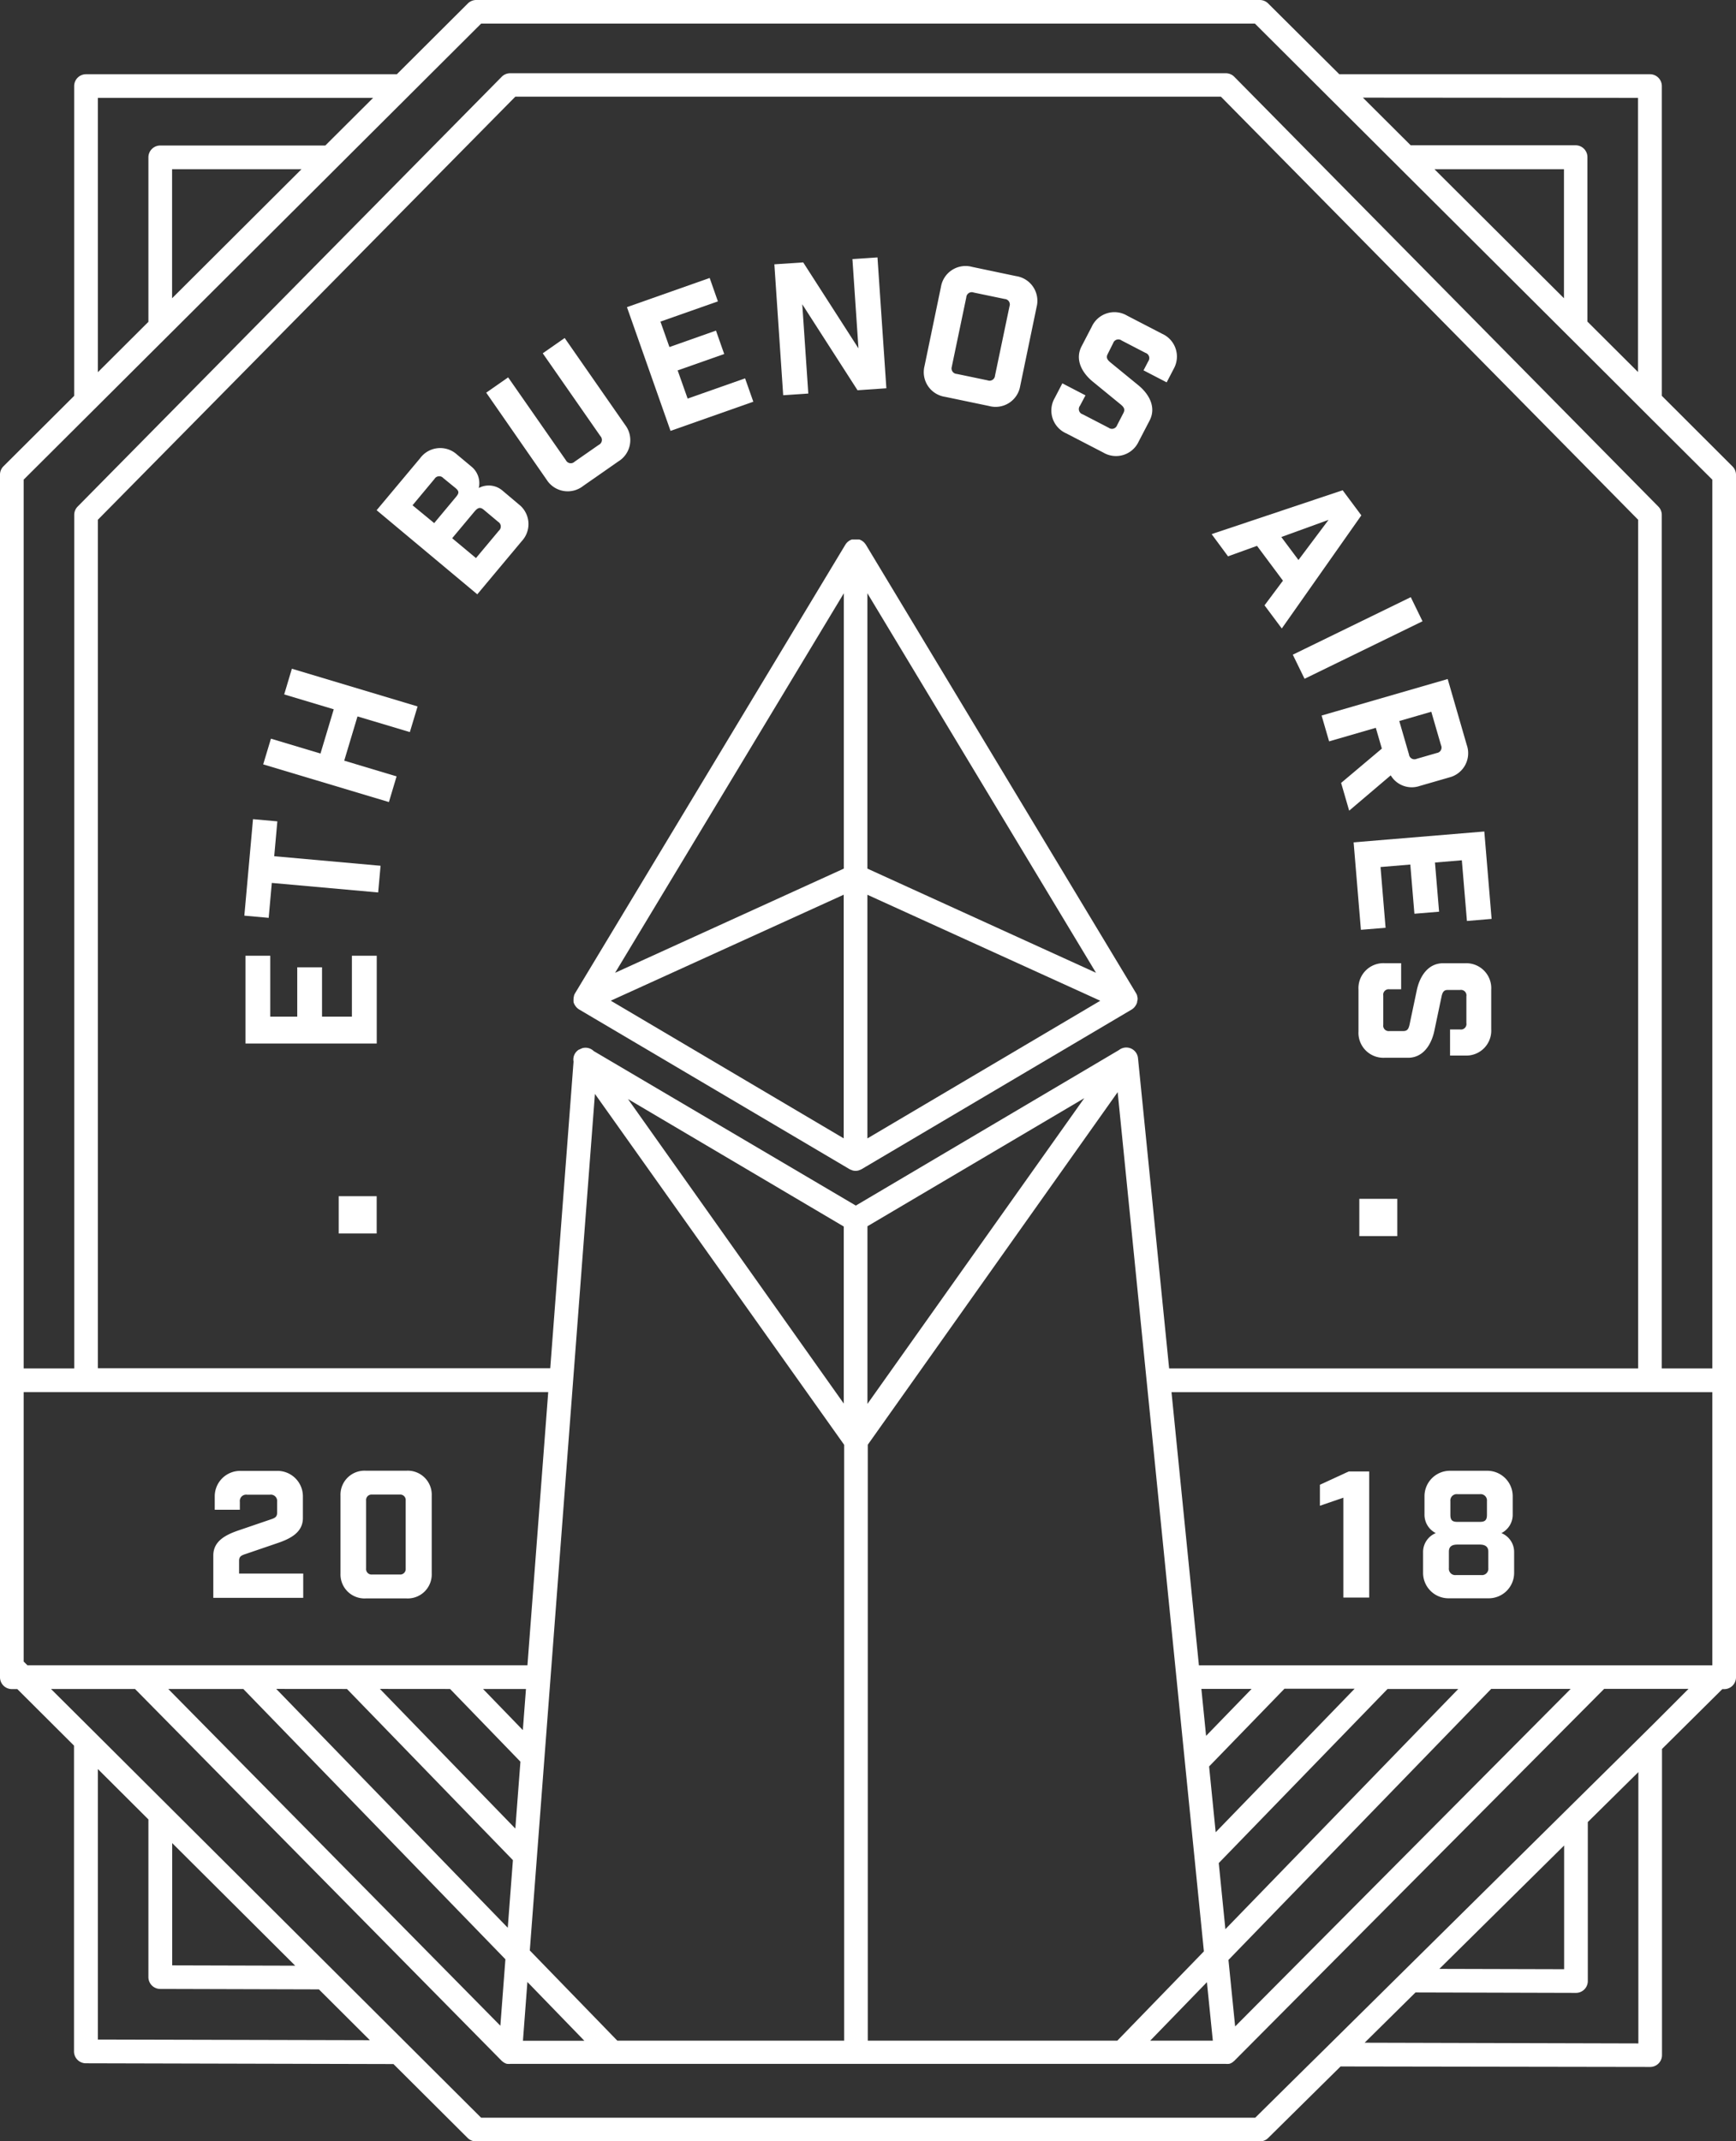 <svg id="Layer_1" data-name="Layer 1" xmlns="http://www.w3.org/2000/svg" viewBox="0 0 316.66 390.56"><rect x="0" y="0" width="316.66" height="390.56" fill="#333333" stroke="none"/><defs><style>.cls-1{fill:#fff;}</style></defs><title>w_big</title><path class="cls-1" d="M207.51,182.24s0-.05,0-.08,0,0,0-.07a2.15,2.15,0,0,0-.09-.45l0-.07a2.15,2.15,0,0,0-.19-.41l-49.3-81.83-.07-.09-.11-.15-.12-.13-.12-.12-.14-.11-.14-.1-.16-.09-.15-.07-.18-.07-.1,0h-.05l-.18,0-.17,0h-.35l-.16,0-.19,0h-.05l-.1,0-.18.07-.15.07-.16.09-.14.1-.14.11-.12.12-.12.13-.11.15-.06.09L104.9,181.16a2.15,2.15,0,0,0-.19.41l0,.07a2.15,2.15,0,0,0-.09.45s0,0,0,.07,0,.05,0,.08a2.14,2.14,0,0,0,0,.44s0,.07,0,.1v0a2.15,2.15,0,0,0,.18.45l.07.11a2.15,2.15,0,0,0,.24.33l.1.11a2.15,2.15,0,0,0,.41.33L155,213.27h0a2.12,2.12,0,0,0,.33.13l.18.08a2.13,2.13,0,0,0,1.11,0l.2-.08a2.13,2.13,0,0,0,.31-.13h0l49.3-29.14a2.13,2.13,0,0,0,.41-.33l.1-.11a2.14,2.14,0,0,0,.23-.32l.07-.11a2.15,2.15,0,0,0,.18-.45v0s0-.07,0-.11A2.14,2.14,0,0,0,207.51,182.24Zm-53.61,25.39-42.49-25.11,42.49-19.33Zm4.32-44.43,42.48,19.33-42.48,25.11Zm41.7,14.23-41.7-19V108.21Zm-46-19-41.72,19,41.72-69.22Z"/><path class="cls-1" d="M316,85.05,303.13,72.2V15.69A2.16,2.16,0,0,0,301,13.54h-56.7L231.32.63A2.16,2.16,0,0,0,229.8,0H86.86a2.16,2.16,0,0,0-1.52.63L72.39,13.54H15.69a2.16,2.16,0,0,0-2.16,2.16V72.2L.63,85.05A2.16,2.16,0,0,0,0,86.58V304H0v1.92a2.16,2.16,0,0,0,2.16,2.16h1l10.34,10.31v55.78a2.16,2.16,0,0,0,2.15,2.16l56.12.14,13.53,13.48a2.16,2.16,0,0,0,1.52.63H229.8a2.16,2.16,0,0,0,1.52-.62l13.21-13.05L301,377h0a2.16,2.16,0,0,0,2.16-2.16V319l11-10.91h.34a2.16,2.16,0,0,0,2.16-2.16V86.58A2.16,2.16,0,0,0,316,85.05Zm-17.22-67.2v50l-9.22-9.19v-30a2.16,2.16,0,0,0-2.16-2.16H257.32l-8.72-8.69ZM285.28,54.4,261.65,30.86h23.63ZM17.85,17.85H68.06l-8.72,8.69H29.23a2.16,2.16,0,0,0-2.16,2.16v30l-9.22,9.19ZM55,30.86,31.39,54.4V30.86ZM15.36,76.48,17.85,74h0l9.22-9.19h0l4.32-4.3h0L61.13,30.86h0l4.33-4.32h0l8.72-8.69h0l4.33-4.32h0l9.25-9.22H228.91l9.25,9.22h0l4.33,4.32h0l8.72,8.69h0l4.33,4.32h0L285.28,60.5h0l4.32,4.3h0L298.81,74h0l2.37,2.37,11.16,11.12V249.6h-9.22V93.92a2.16,2.16,0,0,0-.62-1.52L225.14,14a2.16,2.16,0,0,0-1.54-.64H93.06a2.16,2.16,0,0,0-1.54.64L14.16,92.4a2.16,2.16,0,0,0-.62,1.52V249.6H4.32V87.48ZM218.69,303.74l-5-49.82h98.65v49.82Zm-188,4.32H44.38l47.81,49.3-.92,12.12Zm-26.37-5V253.91H100l-3.79,49.82H5ZM298.81,249.6H213.26L207.58,193a2.15,2.15,0,0,0-3.47-1.48l-48,28.37L108.3,191.71a2.14,2.14,0,0,0-2.05-.54c-.06,0-.11.05-.16.07a2.16,2.16,0,0,0-.41.19l-.06,0a2.1,2.1,0,0,0-1,2.2l-4.25,55.93H17.85V94.8L94,17.63H222.7L298.81,94.8Zm-76.5,90.2.07-.06,30.72-31.68H266l-42.48,43.81Zm-.56-5.61-1.2-12,13.75-14.18h12.8ZM220,316.61l-.86-8.56h9.16Zm-.4,39.31-15.8,16.29H158.29V263.51l45.58-64.31Zm1.63,16.29H209.8l10.35-10.67ZM96.2,361.5l10.39,10.72H95.39Zm.44-5.75,11.88-156.23,45.46,64V372.21H112.61Zm-1.27-40.19-7.26-7.5h7.83Zm-13.27-7.5,12.83,13.26L94,333.52,69.3,308.05Zm-18.81,0,30.27,31.22-.94,12.33L50.39,308.05Zm94.94-52V223.66l39.55-23.36Zm-4.32-.06-39.36-55.54,39.36,23.25ZM225.3,369.61l-1.22-12.13L272,308.05h14.5ZM17.85,372V322.66l9.22,9.19v28.76a2.16,2.16,0,0,0,2.15,2.16l28.95.08,9.3,9.27Zm36-13.47-22.44-.06v-22.3Zm245,14.18-49.93-.13,9.28-9.17,29.27.08h0a2.16,2.16,0,0,0,2.16-2.16v-29l9.22-9.11Zm-36.3-13.6,22.76-22.5v22.56Zm39.23-44.84-2.93,2.9h0l-9.22,9.11h0l-4.32,4.27h0l-45,44.5-1.86,1.83h0l-9.49,9.38H87.76L64.3,362.87h0l-1-1L30.49,329.17l-3.42-3.41h0l-9.22-9.19h0l-4.32-4.3h0l-4.23-4.21H24.63l66.89,67.83.17.14.14.11.23.13.15.08.28.09.14,0a2.16,2.16,0,0,0,.44,0H223.61a2.15,2.15,0,0,0,.44,0l.14,0,.27-.09.16-.08.22-.13L225,376l.15-.12,67.46-67.84H308Z"/><rect class="cls-1" x="61.78" y="218.18" width="6.93" height="6.8"/><polygon class="cls-1" points="64.19 185.43 58.74 185.43 58.74 176.43 54.22 176.43 54.22 185.43 49.3 185.43 49.3 174.32 44.78 174.32 44.78 190.33 68.72 190.33 68.72 174.32 64.19 174.32 64.19 185.43"/><polygon class="cls-1" points="50.59 149.81 46.15 149.41 44.57 167.01 49.01 167.41 49.58 161.04 68.98 162.78 69.42 157.91 50.02 156.17 50.59 149.81"/><polygon class="cls-1" points="51.84 126.66 60.88 129.37 58.46 137.44 49.42 134.73 48.01 139.42 70.94 146.29 72.34 141.61 62.79 138.74 65.21 130.67 74.76 133.53 76.17 128.85 53.24 121.97 51.84 126.66"/><path class="cls-1" d="M91.63,89.46a3.85,3.85,0,0,0-4.3-.45,3.9,3.9,0,0,0-1.38-3.94l-2.6-2.17a4.55,4.55,0,0,0-6.72.68L68.7,93.06,87.06,108.4l8.11-9.7A4.55,4.55,0,0,0,94.64,92Zm-16.38,2.7,4-4.8a1,1,0,0,1,1.61-.16L83.07,89c.71.6.69.93.13,1.61l-4,4.8ZM91,96.79l-4.18,5-4.34-3.62,3.92-4.69c.61-.73,1.05-1.16,1.82-.52l2.65,2.22A1,1,0,0,1,91,96.79Z"/><path class="cls-1" d="M112.79,84.16a4.55,4.55,0,0,0,1.26-6.63L103,61.65l-4,2.79,10.52,15.11a1,1,0,0,1-.3,1.59l-4.41,3.07a1,1,0,0,1-1.59-.27L92.69,68.83l-4,2.79L99.72,87.51a4.55,4.55,0,0,0,6.66,1.12Z"/><polygon class="cls-1" points="137.41 73.27 135.91 69.01 125.43 72.7 123.61 67.56 132.1 64.57 130.6 60.3 122.11 63.3 120.47 58.66 130.95 54.97 129.45 50.7 114.36 56.02 122.31 78.59 137.41 73.27"/><polygon class="cls-1" points="147.44 71.78 146.34 55.5 156.42 71.18 161.68 70.82 160.06 46.95 155.49 47.25 156.59 63.54 146.51 47.86 141.25 48.21 142.86 72.09 147.44 71.78"/><path class="cls-1" d="M172.4,72.38l8,1.67a4.55,4.55,0,0,0,5.69-3.63l3-14.45a4.55,4.55,0,0,0-3.76-5.61l-8-1.68a4.55,4.55,0,0,0-5.69,3.63l-3,14.45A4.55,4.55,0,0,0,172.4,72.38Zm1.22-5.52,2.64-12.63a1,1,0,0,1,1.36-.87l5.62,1.17a1,1,0,0,1,.9,1.34l-2.64,12.63a1,1,0,0,1-1.36.87l-5.62-1.17A1,1,0,0,1,173.63,66.86Z"/><path class="cls-1" d="M212,60.89l-6.39-3.31a4.55,4.55,0,0,0-6.46,2l-1.87,3.6c-1.22,2.36,0,4.78,2.14,6.5l5,4.09c.59.49.84.89.51,1.54l-1.16,2.24a1,1,0,0,1-1.54.47l-4.71-2.44A1,1,0,0,1,197,74l1-1.89-4.22-2.19-1.41,2.71a4.55,4.55,0,0,0,2.11,6.41l6.76,3.5a4.55,4.55,0,0,0,6.46-2l2-3.84c1.22-2.36,0-4.78-2.14-6.5l-5-4.09c-.59-.49-.84-.89-.51-1.53l1-2a1,1,0,0,1,1.55-.47l4.34,2.25a1,1,0,0,1,.51,1.54l-.86,1.65,4.22,2.19,1.29-2.48A4.55,4.55,0,0,0,212,60.89Z"/><path class="cls-1" d="M224,101.47l5.29-1.91,4.73,6.35-3.36,4.5,3.15,4.22L248.32,94l-3.41-4.58-23.9,8Zm18.34-6.65-5.49,7.32-3.13-4.19Z"/><rect class="cls-1" x="235.68" y="113.92" width="23.94" height="4.89" transform="translate(-25.95 120.29) rotate(-25.99)"/><path class="cls-1" d="M242.44,135.22l8.52-2.47,1.1,3.79-7.43,6.26,1.47,5.06,7.58-6.44a4.47,4.47,0,0,0,5.27,1.94l5.4-1.56a4.55,4.55,0,0,0,3.19-5.95l-3.47-12-23,6.66Zm18.64-5.4,1.77,6.1a1,1,0,0,1-.76,1.42l-3.67,1.06a1,1,0,0,1-1.41-.79l-1.77-6.1Z"/><polygon class="cls-1" points="248.24 169.59 252.74 169.22 251.82 158.14 257.25 157.69 258 166.66 262.5 166.29 261.75 157.32 266.65 156.91 267.58 167.98 272.08 167.6 270.75 151.66 246.91 153.64 248.24 169.59"/><path class="cls-1" d="M267.29,175.69h-4.06c-2.66,0-4.22,2.24-4.79,4.89l-1.33,6.32c-.17.75-.4,1.16-1.13,1.16h-2.53a1,1,0,0,1-1.13-1.16v-5.3a1,1,0,0,1,1.13-1.16h2.13v-4.76h-3.06a4.55,4.55,0,0,0-4.72,4.82v7.61a4.55,4.55,0,0,0,4.72,4.82h4.32c2.66,0,4.22-2.24,4.79-4.89l1.33-6.32c.17-.75.4-1.16,1.13-1.16h2.26a1,1,0,0,1,1.13,1.16v4.89a1,1,0,0,1-1.13,1.16H264.5v4.76h2.79a4.55,4.55,0,0,0,4.72-4.82v-7.2A4.55,4.55,0,0,0,267.29,175.69Z"/><rect class="cls-1" x="247.95" y="218.66" width="6.93" height="6.8"/><path class="cls-1" d="M43.61,284.68c0-.83.46-1,1.31-1.28l5.62-1.92c2.48-.83,4.71-2,4.71-4.6v-4a4.64,4.64,0,0,0-4.71-4.6H43.88a4.64,4.64,0,0,0-4.71,4.6v2.49h4.58v-1.47a1.16,1.16,0,0,1,1.31-1.28h4.18a1.16,1.16,0,0,1,1.31,1.28v2c0,.83-.46,1-1.31,1.28l-5.62,1.92c-2.48.83-4.71,2-4.71,4.6v7.74H55.31V287H43.61Z"/><path class="cls-1" d="M74.1,268.25H66.75a4.38,4.38,0,0,0-4.64,4.54V287a4.38,4.38,0,0,0,4.64,4.54H74.1A4.38,4.38,0,0,0,78.75,287V272.79A4.38,4.38,0,0,0,74.1,268.25ZM74,286.09a1,1,0,0,1-1.11,1.09h-5a1,1,0,0,1-1.11-1.09v-12.4a1,1,0,0,1,1.11-1.09h5A1,1,0,0,1,74,273.68Z"/><polygon class="cls-1" points="240.76 270.81 240.76 274.64 245.04 273.17 245.04 291.39 249.75 291.39 249.75 268.38 246.03 268.38 240.76 270.81"/><path class="cls-1" d="M273.87,279.63a3.75,3.75,0,0,0,2.06-3.45v-3.32a4.64,4.64,0,0,0-4.71-4.6h-6.67a4.64,4.64,0,0,0-4.71,4.6v3.32a3.75,3.75,0,0,0,2.06,3.45,3.71,3.71,0,0,0-2.32,3.45v3.84a4.64,4.64,0,0,0,4.71,4.6h7.19a4.64,4.64,0,0,0,4.71-4.6v-3.84A3.71,3.71,0,0,0,273.87,279.63Zm-9.31-5.82a1.16,1.16,0,0,1,1.31-1.28h4.05a1.16,1.16,0,0,1,1.31,1.28v2.49c0,1-.39,1.28-1.31,1.28h-4.05c-.91,0-1.31-.26-1.31-1.28ZM271.48,286a1.16,1.16,0,0,1-1.31,1.28H265.6a1.16,1.16,0,0,1-1.31-1.28v-3c0-1,.65-1.28,1.57-1.28h4.05c.91,0,1.57.32,1.57,1.28Z"/></svg>